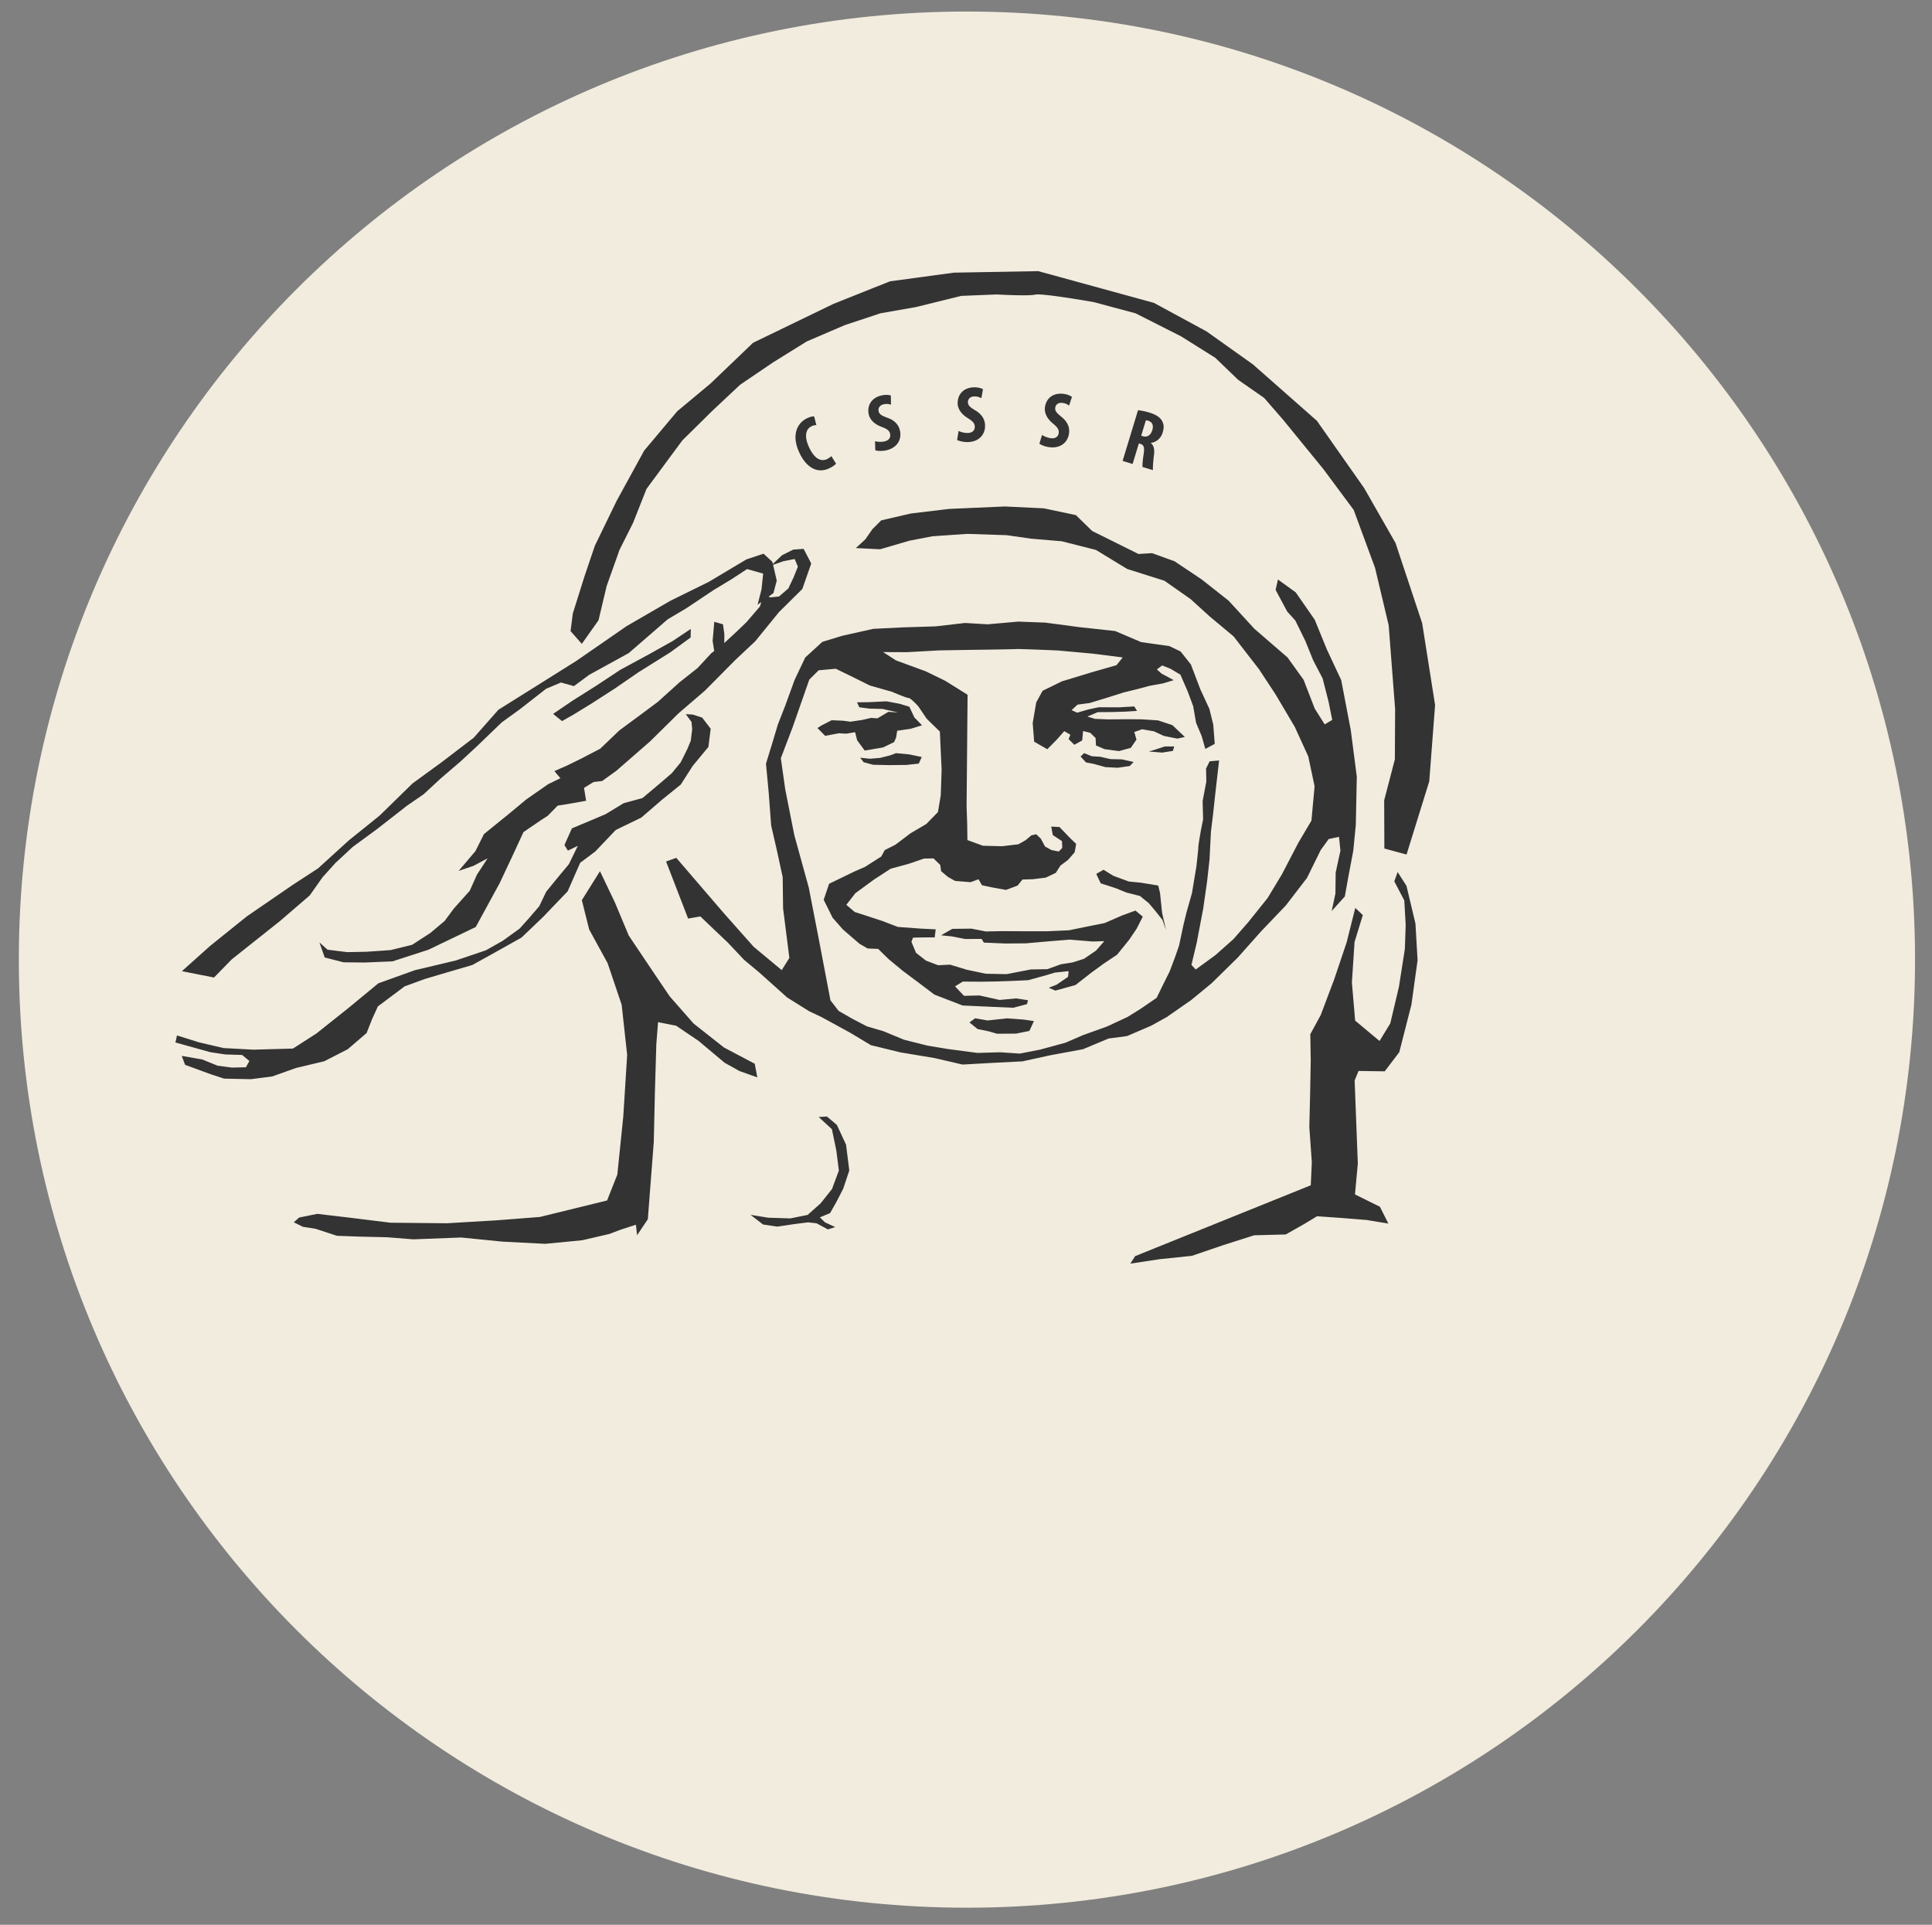 <svg xmlns="http://www.w3.org/2000/svg" width="539" height="537" viewBox="0 0 539 537"><rect x="0" y="0" width="539" height="537" fill="#808080" stroke="none"/><path fill-rule="evenodd" clip-rule="evenodd" fill="#F2ECDE" d="M269.76 3.22c146.084 0 264.508 118.425 264.508 264.508S415.844 532.234 269.76 532.234c-146.08 0-264.506-118.424-264.506-264.507S123.677 3.22 269.76 3.22z"/><path fill-rule="evenodd" clip-rule="evenodd" fill="#333" d="M396.77 173.875l-7.442-22.39-8.756-15.325-13.174-18.763-17.842-15.726-12.95-9.213-14.687-7.963-32.27-8.85-23.538.425-17.83 2.42-15.774 6.297-22.415 10.848-11.887 11.39-9.265 7.715-9.227 10.975-7.703 14.072-6.062 12.49-2.87 8.483-3.262 10.363-.638 4.95 3.143 3.558 4.656-6.58 2.28-9.58 3.58-10.067 3.782-7.527 3.744-9.475 9.985-13.517 8.307-8.2 7.834-7.35 9.205-6.248 9.37-5.826 10.633-4.56 9.947-3.3 9.89-1.735 12.666-3.12 9.854-.4s8.886.506 10.753.046c1.865-.46 16.293 2.08 16.293 2.08l11.7 3.13 12.654 6.404 9.594 6.014 6.382 6.145 7.253 5.047 5.33 6.143 11.167 13.684 8.482 11.426 5.965 16.186 3.793 15.972 1.798 23.35-.07 14.07-2.98 11.438.048 13.447 6.19 1.678 6.334-20.417 1.63-21.292-3.6-22.818zm-4.38 73.278l-2.47-3.863-.934 2.6 2.79 5.328.39 6.805-.226 6.676-1.653 10.596-2.422 10.23-2.99 4.906-6.806-5.683-.91-10.658.742-11.285 2.304-7.502-2.103-1.997-2.41 9.617-3.45 10.255-3.78 10.02-2.908 5.33.12 7.443-.166 8.98-.226 9.476.697 9.83-.295 6.427-48.998 19.768-1.336 2.09 8.19-1.24 8.968-.933 8.73-2.977 8.647-2.754 8.826-.235 5.15-2.918 3.57-2.162 6.747.474 7.053.565 6.098 1.003-2.352-4.69-6.96-3.438.793-8.625-.888-23.158 1.088-2.67 7.303.105 4.064-5.34 3.39-13.27 1.714-12.383-.59-10.21-2.502-10.54zM64.685 267.63l13.47-10.703 8.258-7.114 3.57-5.057 3.59-3.984 4.833-4.487 6.794-4.987 8.354-6.522 4.654-3.202 4.75-4.396 5.542-4.75 4.703-4.358 6.77-6.523 5.104-3.697 7.29-5.696 4.135-1.736 3.628 1.003 4.218-3.13 11.06-6.083 10.893-9.44 5.21-3.085 7.6-5.08 4.916-2.964 4.395-2.872 4.49 1.265-.46 4.41-1.1 4.286 1.046-.77-.386 1.243-3.77 4.395-2.824 2.705-3.36 3.11.03-2.414-.38-2.825-2.434-.694-.46 5.328.443 2.828-.82.61-3.842 4.15-4.984 3.934-6.077 5.482-5.28 3.935-5.448 4.02-5.34 5.113-5.306 2.766-4.136 2.02-3.354 1.464 1.68 1.985-3.44 1.68-6.07 4.228-5.08 4.22-6.738 5.458-2.386 4.76-4.68 5.518 4.16-1.418 3.91-2.08-2.977 4.574-2 4.465-4.454 4.986-2.54 3.43-3.935 3.317-5.15 3.344-6.015 1.478-6.77.46-5.317.107-5.495-.685-2.258-2.035 1.478 4.207 5.257 1.347 5.897.06 7.75-.32 10.007-3.238 13.222-6.345 6.7-12.29 3.85-8.2 2.764-5.99 5.022-3.426 1.725-1.1 2.8-2.86 2.813-.446 5.116-.91-.58-3.593 2.67-1.642 2.375-.27 3.96-2.85 9.43-8.212 7.937-7.833 7.398-6.357 8.437-8.52 5.577-5.233 6.604-8.128 6.51-6.44 2.494-7.114-2.127-4.086-2.905.21-3.12 1.572-2.208 2.104-.347.33-.14-.6-2.458-2.27-4.785 1.596-10.47 6.25-10.81 5.33-12.16 7.052-14.048 9.713L150 191.16l-10.943 6.852-6.9 7.812-8.933 6.818-8.153 5.943-9.145 8.943-8.684 6.995-8.495 7.74-7.076 4.608-12.81 8.79-10.22 8.224-7.893 7.065 8.957 1.772 4.978-5.098zM215.78 165.464l.922-3.474-1.022-4.41 2.878-1.002 3.142-.626.897 2.14-1.17 2.93-1.488 3.154-2.6 2.232-2.354.26-.568-.203 1.36-1.002zm17.69 148.367l-2.783-2.34-2.286.15 3.68 3.387 1.24 5.955.71 5.574-1.906 5.158-3.173 3.998-3.633 3.234-4.812.975-6.194-.195-4.926-.8 3.492 2.696 3.942.594 4.645-.688 3.97-.507 2.375.265 3.154 1.712 2.04-.656-2.844-1.32-1.427-1.38 2.854-1.206 1.78-3.147 1.88-3.67 1.692-5.06-.904-7.194-2.56-5.53zm92.327-30.28l6.536-4.55 5.7-4.693 7.272-7.138 6.51-7.318 6.918-7.245 5.892-7.663 3.834-7.79 2.23-3.07 2.87-.61.4 3.85-1.327 6.13-.07 5.83-1.042 4.89 3.667-4.068 1.013-5.665 1.34-7.06.71-7.253.277-13.434-1.68-12.99-2.666-13.952-4.002-8.556-3.39-8.3-5.304-7.636-4.954-3.58-.66 2.886 3.247 6.06 2.254 2.49 2.8 5.693 2.18 5.402 2.643 5.06 1.66 6.517 1.02 5.06-2.103 1.25-2.78-4.41-3.106-8.025-4.48-6.237-9.25-7.998-7.197-7.854-7.527-5.932-7.544-5.047-6.28-2.27-3.794.23-12.91-6.41-4.543-4.432-8.956-1.892-10.86-.518-15.526.68-10.728 1.284-8.25 1.914-2.475 2.483-1.956 2.815-2.643 2.424 6.757.343 8.224-2.4 6.355-1.227 9.69-.672 11.07.366 6.734.968 8.637.733 9.51 2.413 8.73 5.317 10.388 3.283 7.327 5.14 5.232 4.762 6.735 5.623 7.085 9.155 4.614 7.012 5.373 9.088 3.757 8.223 1.767 8.34-.88 9.57-3.672 6.223-4.56 8.76-3.983 6.6-5.41 6.757-4.118 4.71-5.013 4.46-5.538 4.04-1.182-1.295 1.455-6.104 1.828-9.62 1.077-7.52.688-6.225.384-7.657.618-5.09.56-5.168.71-6.232.39-3.41-2.638.234-1 2.035.078 3.607-1.035 5.444.135 5.09-.645 3.255s-.694 3.916-.694 4.56-.532 5.325-.532 5.325l-1.233 7.443-1.503 5.31-.863 3.523-1.24 5.83-1.02 2.942-1.605 4.274-1.857 3.715-1.767 3.636-4.473 3.063-3.663 2.28-5.73 2.66-6.67 2.396-4.893 2.12-7.136 1.94-5.623 1.094-5.43-.363-6.4.178-8.304-1.1-5.637-.94-6.5-1.632-5.787-2.39-4.586-1.347-4.12-2.148-3.77-2.162-2.283-2.942-3.184-16.724-2.87-14.76-4.028-14.612-2.53-12.76-1.234-8.7 3.34-8.776 4.6-13.165 2.618-2.594 4.764-.433 4.097 1.993 5.43 2.693 6.174 1.75s3.98 1.716 4.6 1.716c.626 0 2.775 2.39 2.775 2.39l2.274 3.382 3.692 3.607.496 10.63-.24 7.13-.787 4.7-3.254 3.333-4.41 2.594-4.195 3.176-2.984 1.504-.957 1.78-4.558 2.906-3.013 1.32-6.993 3.388-1.51 4.46 2.48 5.004 2.857 3.26 4.665 4.027 2.253 1.298 2.942.12 2.963 2.894 3.97 3.284 4.31 3.212 4.422 3.353 7.897 3.048 8.67.396 5.474.234 3.82-1.013.265-1.1-3.348-.49-4.566.426-5.642-1.254-4.296.106-2.5-2.643 2.175-1.334 5.104.03 4.31-.06 4.525-.162 4.345-.204 5.388-1.503 1.986-.608 3.863-.4-.163 1.588-3.212 2.196-2.19.846 1.865.792 5.622-1.56 4.39-3.432 3.57-2.595 3.645-2.44 3.41-4.224 2.027-3.004 1.724-3.375-2.05-1.7-3.745 1.374-4.876 2.126-4.59.914-5.344 1.09-6.01.27H286l-6.557-.036-4.408.092-4.02-.787-5.332.064-3.14 1.79 3.026.313 3.68.724 4.62-.028.602 1.033 6.02.25 5.734-.05 6.678-.584 5.523-.452 6.4.53 3.254-.098-2.31 2.637-3.36 2.29-3.197 1.014-3.22.505-3.8 1.368-4.607.08-6.764 1.31-5.842-.12-5.217-1.1-4.707-1.43-3.35.163-3.386-1.297-2.758-2.163-1.284-3.056.44-1.184 2.863-.063 3.186-.007.282-2.246-4.04-.192-6.516-.48-4.267-1.632-4.374-1.445-3.39-1.086-2.346-2 2.523-3.253 5.17-3.78 4.67-3.04 5.013-1.364 4.31-1.475 2.624-.04 1.885 1.81.253 1.756 1.908 1.604 1.993 1.115 4.338.347 2.186-.82.965 1.672 2.75.59 3.963.715 3.227-1.21 1.36-1.69 2.895-.086 3.595-.44 2.807-1.332 1.29-2.027 2.142-1.595 1.834-2.126.418-2.324-1.765-1.708-2.898-3.013-2.29-.116.44 2.376 2.557 1.675.078 1.892-.97 1.014-2.085-.43-1.752-.972-1.183-2.197-1.298-1.226-1.347.32-1.574 1.332-2.036 1.155-4.537.54-5.36-.135-4.323-1.583-.057-4.43-.17-4.955.276-31.156-6.186-3.865-5.48-2.673-8.336-3.06-3.56-2.31 6.614.026 9.03-.497 8.976-.15s11.528-.14 12.436-.22 11.79.4 11.79.4l9.563.87 8.434 1.065-1.743 2.162-6.975 2-8.266 2.515-5.367 2.625-1.78 3.254-.98 5.75.407 5.196 3.664 2.106 2.715-2.75 2.015-2.29 1.714.993-.503 1.227 1.598 1.582 2.205-1.22.242-2.623 2.006.51 1.49 1.46.094 2.056 2.41 1.035 4.02.54 3.282-.894 1.59-2.31-.605-2.12 2.185-.767 3.312.582 2.742 1.276 3.757.752 2.106-.453-3.462-3.297-4.01-1.333-4.574-.297-3.73-.028-5.784.042-3.524-.142-2.106-.646 2.908-1.227 4.188-.037 3.453-.105 3.297-.205-.76-1.247-4.195.248-5.728-.02-2.907.616-3.105.9-1.56-.71 1.667-1.543 3.38-.446 4.31-1.31 5.295-1.666 3.666-.894 3.305-.895 3.978-.73 2.893-.885-3.397-1.83-1.3-1.155 1.46-1.113 2.313.914 2.793 1.66 2.05 4.72 1.51 4.058.807 4.644 1.574 3.73 1.008 3.565 2.623-1.404-.403-5.354-1.1-4.445-2.494-5.395-2.657-6.97-2.872-3.623-3.11-1.496-7.877-1.112-7.25-3.09-10.097-1.1-9.43-1.255-7.514-.278-8.57.752-6.282-.376-8.194.95-9.14.284-8.25.404-8.642 1.936-5.58 1.694-4.778 4.367-2.97 6.26-2.58 7.09-2.1 5.375-1.433 4.805-1.87 6.097.772 8.217.674 9.04 1.61 6.983 1.602 7.408.114 8.708 1.75 13.83-2.126 3.41-7.846-6.527-8.225-9.267-13.35-15.533-2.844 1.02 6.146 15.918 3.416-.596 2.693 2.58 4.963 4.716 4.594 4.863 4.16 3.46 7.8 6.998 6.18 3.855 3.404 1.604 7.955 4.352 5.827 3.493 8.253 2.014 9.493 1.58 7.813 1.815 8.586-.48 8.14-.41 7.647-1.68 9.267-1.717 7.096-2.972 5.184-.693 6.798-2.926 4.552-2.533zM210.57 296.78l-8.588-4.535-8.484-6.688-6.665-7.586-5.884-8.708-5.53-8.247-3.877-9.262-4.158-8.696-5.058 8.08 2.043 8.177 5.15 9.407 3.914 11.59 1.535 14.004-1.075 17.107-1.668 16.28-2.86 7.22-18.75 4.598-12.17.945-13.812.812-15.727-.153-11.367-1.407-9.014-1.063-5.08 1.03-1.48 1.323 2.542 1.262 3.557.558 5.94 1.948 6.605.238 7.35.167 7.372.58 13.317-.51 11.58 1.158 11.885.604 10.314-.994 7.585-1.758 3.048-1.16 4.348-1.417.33 2.933 3-4.468.65-8.507 1.007-13.033.307-13.694.4-13.562.485-6.18 5.044.993 6.274 4.243 7.23 6.072 4.136 2.316 5.01 1.785-.72-3.793zm100.696-48.99l2.994 1.225 3.758.948 2.454 1.995L322.21 254l2.108 2.658.983 2.88-1.104-4.936-.567-5.477-.497-2.064-5.006-.822-3.19-.3-4.342-1.605-2.73-1.683-2.02 1.16 1.232 2.623 4.192 1.358zm.567-33.593l3.357-.488 1.072-1.125-3.26-.725-3.235-.08-2.792-.647-2.365-.142-2.162-.876-.984.956 1.516 1.64 2.146.407 3.277.903 3.43.178zm-85.43-95.27c.58-.277.98-.32 1.35-.323l-.613-2.42c-.348-.055-1.076.07-2 .51-2.633 1.258-4.518 4.6-2.082 9.703 1.84 3.858 4.84 5.905 8.316 4.246.905-.432 1.58-.926 1.876-1.29l-1.315-2.086a5.122 5.122 0 0 1-1.17.806c-1.608.766-3.438.085-4.982-3.15-1.6-3.356-.87-5.284.62-5.995zm20.212-6.148c.808-.162 1.49-.05 1.957.13l-.037-2.56c-.466-.178-1.436-.256-2.418-.06-3.057.614-4.234 2.895-3.76 5.252.266 1.33 1.34 2.727 3.594 3.546 1.41.56 2.17.95 2.384 2.02.192.96-.344 1.796-1.675 2.063-.81.162-1.883.127-2.538-.083l.08 2.55c.56.183 1.756.26 2.936.024 2.86-.572 4.492-2.74 3.953-5.424-.31-1.55-1.307-2.895-3.51-3.68-1.763-.645-2.29-1.016-2.466-1.89-.16-.783.28-1.643 1.503-1.89zm23.292 8.02c-.822 0-1.87-.242-2.47-.573l-.418 2.516c.51.286 1.67.595 2.87.592 2.914-.006 4.94-1.813 4.93-4.55-.004-1.58-.72-3.094-2.726-4.292-1.604-.975-2.05-1.44-2.053-2.332 0-.8.6-1.56 1.846-1.562.823-.002 1.47.24 1.893.508l.462-2.517c-.423-.266-1.36-.53-2.36-.53-3.115.008-4.715 2.015-4.71 4.42.004 1.357.786 2.935 2.838 4.177 1.27.82 1.94 1.353 1.943 2.444.002.98-.686 1.695-2.045 1.697zm23.19 1.448c-.816-.11-1.822-.493-2.372-.904l-.757 2.44c.47.354 1.575.817 2.768.977 2.892.39 5.14-1.127 5.505-3.843.214-1.567-.29-3.163-2.116-4.622-1.458-1.183-1.837-1.706-1.72-2.59.107-.793.805-1.463 2.04-1.297.817.11 1.424.438 1.81.76l.798-2.432c-.382-.32-1.273-.71-2.27-.843-3.087-.417-4.943 1.356-5.265 3.74-.182 1.346.38 3.017 2.246 4.525 1.147.987 1.74 1.606 1.593 2.687-.13.973-.91 1.587-2.256 1.406zm31.278-1.588c.377-1.235.392-2.278-.242-3.333-.663-1.11-1.978-1.765-3.51-2.23a17.34 17.34 0 0 0-3.132-.65l-4.3 14.145 2.79.85 1.744-5.73.426.127c.916.278 1.207.925.925 2.77-.273 1.664-.394 3.21-.325 3.673l2.917.886c-.094-.61.06-2.495.27-4.178.197-1.64-.02-2.684-.88-3.387l.015-.04c1.65-.22 2.838-1.37 3.303-2.904zm-5.487 1.054l-.51-.154 1.302-4.282c.17-.018.45.045.707.123 1.223.418 1.453 1.42 1.078 2.656-.382 1.255-1.362 2.028-2.577 1.658zM90.43 296.096l6.58-3.367 5.272-4.525 1.5-3.828 1.642-3.593 7.468-5.6 5.73-2.09 6.735-1.986 6.415-1.88 4.8-2.657 8.896-4.976 5.966-5.695 6.936-7.23 3.498-7.966 4.205-3.14 5.707-6.004 7.138-3.46 5.777-4.986 5.235-4.23 3.307-5.175 4.396-5.32.64-5.09-2.388-3.096-2.623-.85-1.938-.107 1.595 2.162.19 2.02-.39 3.19-.96 2.35-1.855 3.723-2.458 3-3.31 2.85-4.892 4.11-5.246 1.43-5.035 3.06-3.875 1.642-5.54 2.328-2.08 4.655.97 1.547 2.764-1.323-2.504 5.116-3.296 3.97-3.014 3.7-1.948 4.053-3.014 3.51-2.458 2.73-4.69 3.39-4.726 2.67-8.39 2.837-11.425 2.716-10.176 3.65-8.496 7.01-8.79 6.993-6.547 4.205-10.99.31-8.352-.45-6.853-1.596-6.156-1.926-.437 1.962 9.77 2.718 4.172.625 4.668.142 2.03 1.69-.98 1.746-3.933.084-3.97-.53-4.29-1.738-5.705-.992.945 2.505 7.135 2.61 3.747 1.23 7.455.153 5.944-.76 6.678-2.375 7.825-1.86zm69.498-96.687l5.14-3.153 6.44-4.15 6.628-4.558 8.874-5.554 5.66-4.136.06-2.398-5.082 3.39-6.263 3.51-8.34 4.522-6.83 4.513-6.628 4.185-5.282 3.593 2.493 2.006 3.13-1.774zm167.66 8.84l-2.64.01-2.827.93-.89.26-.712.21 3.704.31 2.987-.47.382-1.25zm-79.74-9.652l-3.05 1.817-1.79-.125-2.393.558-3.35.505-2.073-.28-3.173-.133-2.874 1.48-1.09.69 2.145 2.19 3.803-.718 2.127.105 2.43-.408.575 2.268 2.11 2.855 5.157-.88 3.04-1.488.56-1.267.3-1.896 3.704-.53 3.226-.988-2.136-2.187-1.4-2.987-2.65-.816-3.73-.7-4.91.24-3.32.035.654 1.39 2.942.38 3.518.08 4.387.985s-.467-.028-1.014-.064l-1.726-.11zm2.09 11.528l-1.542.603-2.88.727-2.826.23-2.72-.292.973 1.257 2.624.716 4.537.097 4.83-.053 3.394-.372.824-1.835-3.456-.727-3.758-.354zm31.047 73.988l-5.46.587-3.482-.607-1.586 1.16 2.277 1.844 2.995.61 2.435.7 5.308-.035 3.714-.754 1.265-2.738-2.79-.417-4.68-.354z"/></svg>